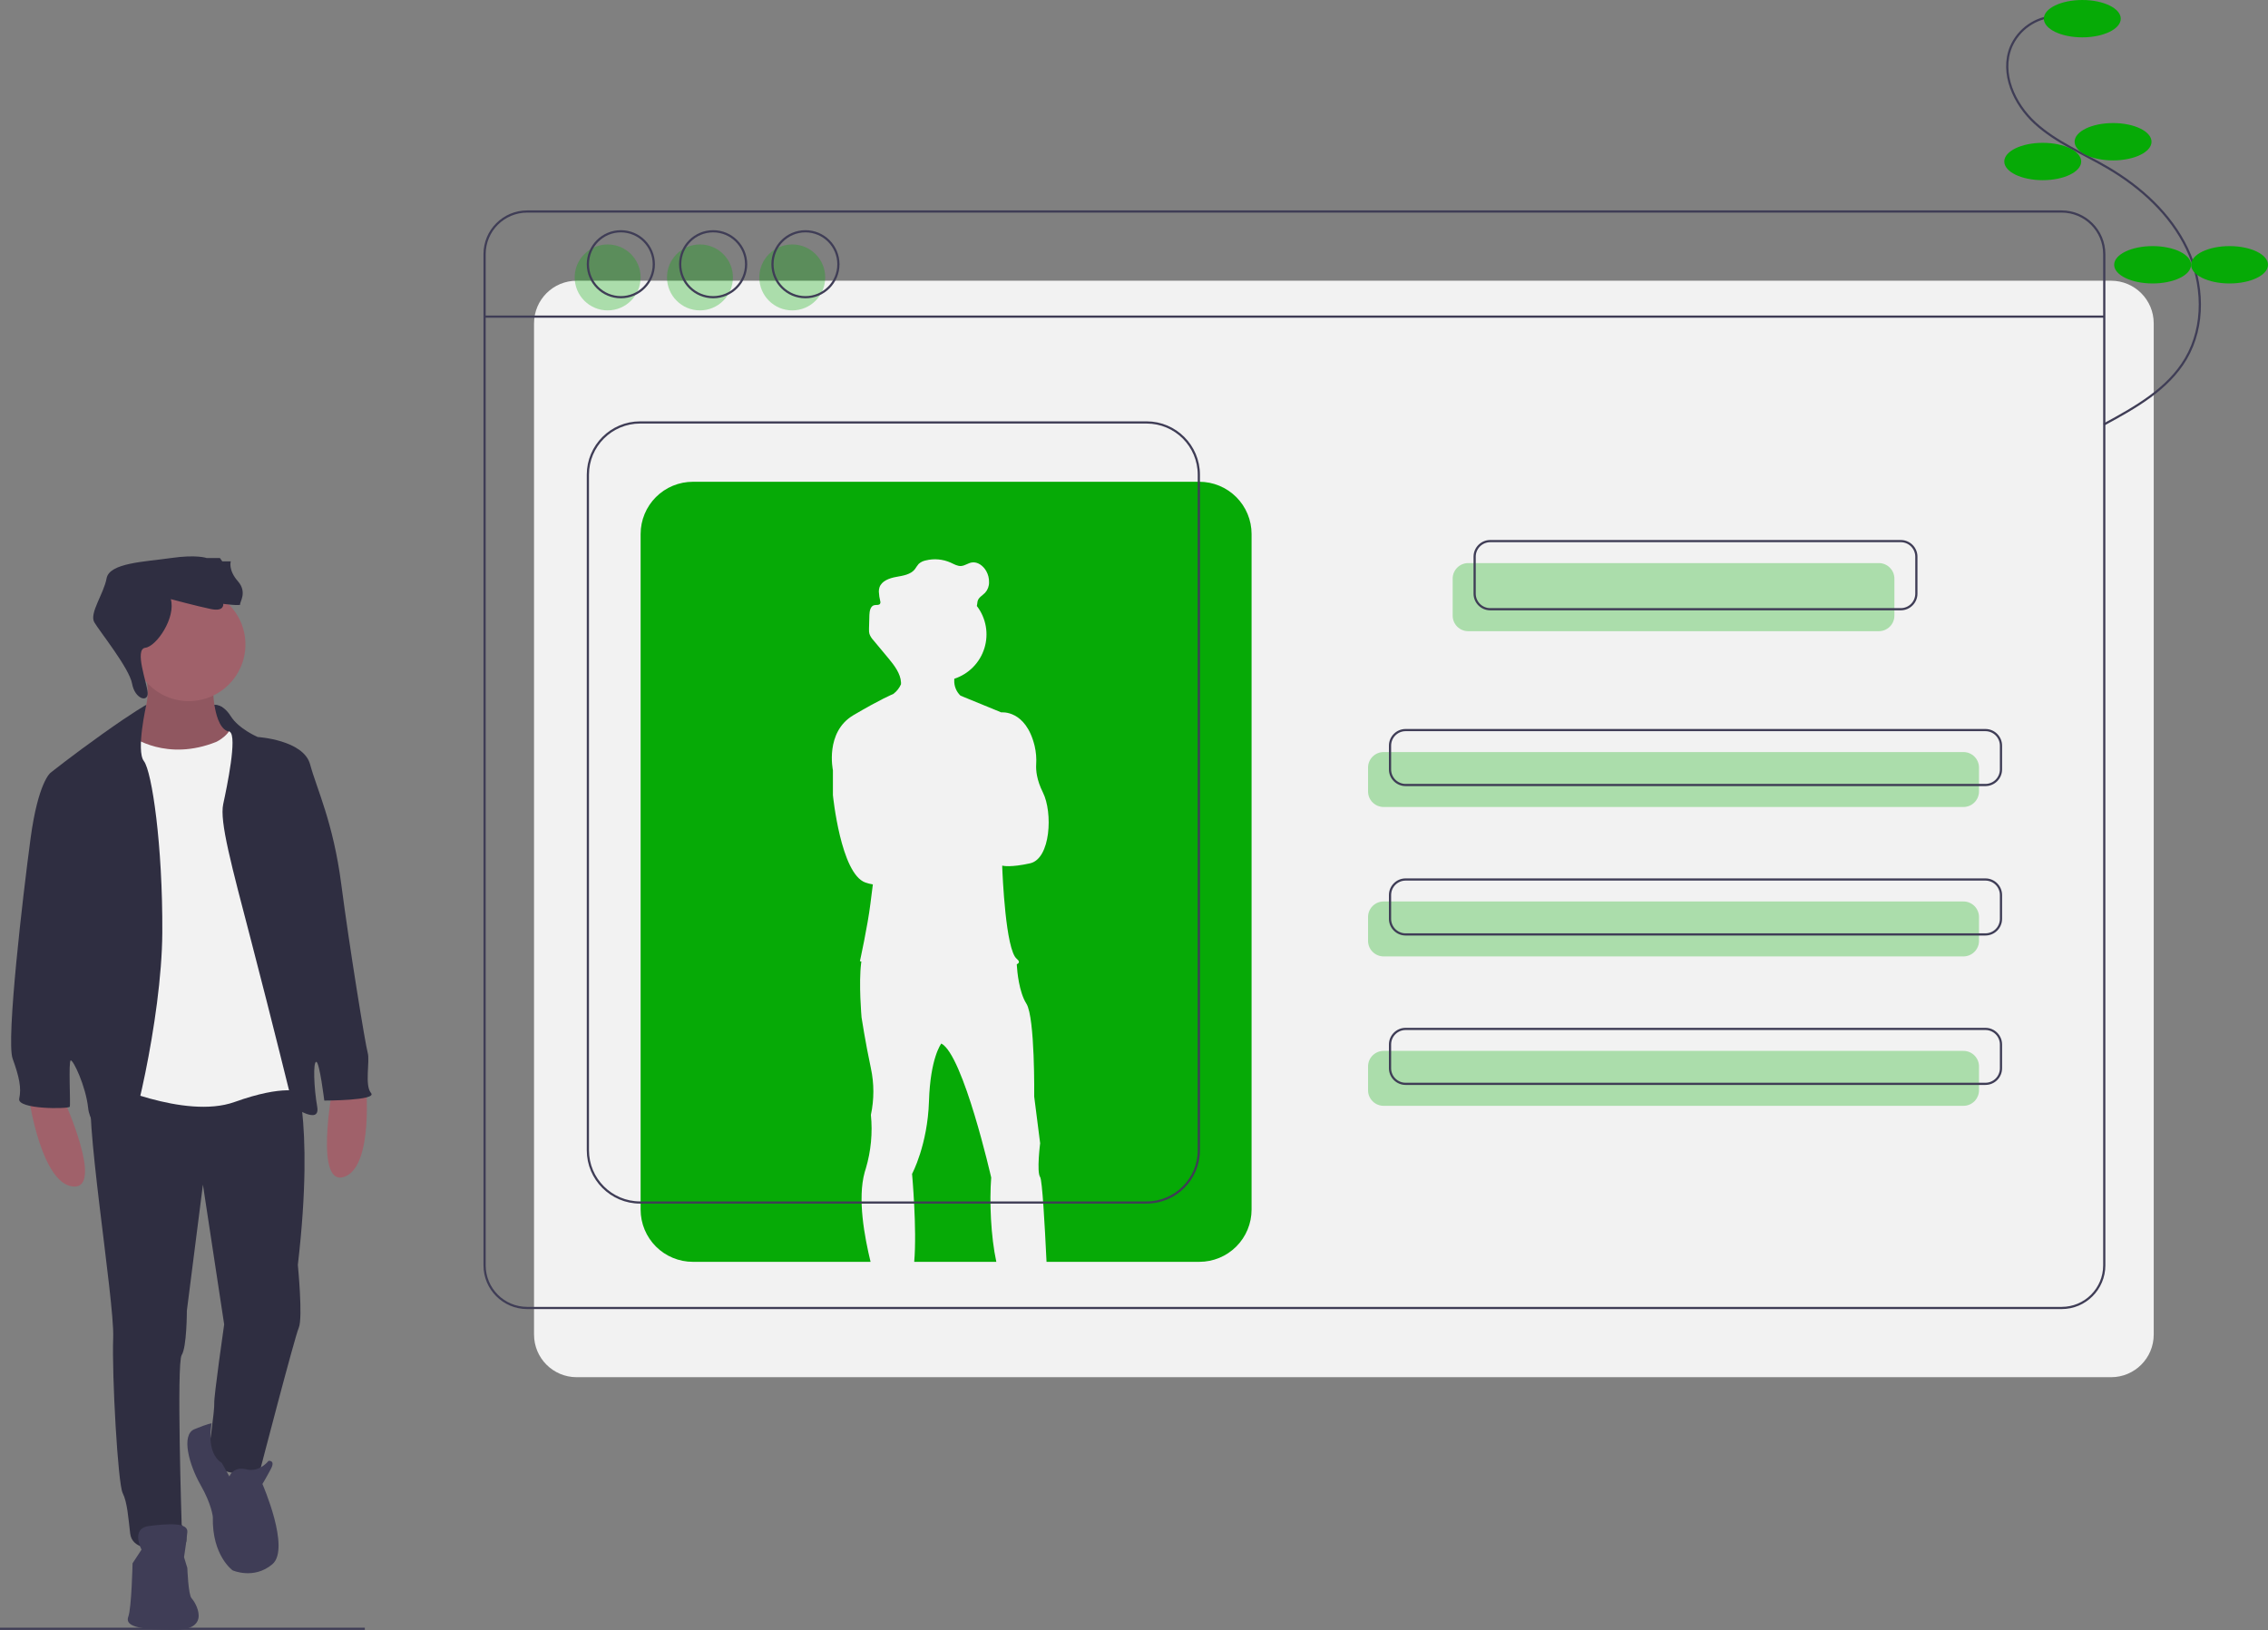 <svg width="1032" height="742" viewBox="0 0 1032 742" fill="none" xmlns="http://www.w3.org/2000/svg">
<rect x="0" y="0" width="1032" height="742" fill="#808080" stroke="none"/>
<g clip-path="url(#clip0)">
<path d="M0 741.253H166" stroke="#3F3D56" stroke-miterlimit="10"/>
<path d="M960.602 127.753H262.398C251.685 127.753 243 136.437 243 147.15V607.355C243 618.068 251.685 626.753 262.398 626.753H960.602C971.315 626.753 980 618.068 980 607.355V147.15C980 136.437 971.315 127.753 960.602 127.753Z" fill="#F2F2F2"/>
<path d="M938.102 96.253H239.898C229.185 96.253 220.5 104.937 220.5 115.65V575.855C220.5 586.568 229.185 595.253 239.898 595.253H938.102C948.815 595.253 957.5 586.568 957.5 575.855V115.65C957.5 104.937 948.815 96.253 938.102 96.253Z" stroke="#3F3D56" stroke-miterlimit="10"/>
<path d="M220.5 144.093H957.5" stroke="#3F3D56" stroke-miterlimit="10"/>
<path opacity="0.3" d="M854.907 256.253H668.093C664.175 256.253 661 259.428 661 263.345V280.16C661 284.077 664.175 287.253 668.093 287.253H854.907C858.825 287.253 862 284.077 862 280.16V263.345C862 259.428 858.825 256.253 854.907 256.253Z" fill="#06AA06"/>
<path opacity="0.3" d="M893.407 342.253H629.593C625.675 342.253 622.5 345.428 622.5 349.345V360.16C622.5 364.077 625.675 367.253 629.593 367.253H893.407C897.325 367.253 900.5 364.077 900.5 360.16V349.345C900.5 345.428 897.325 342.253 893.407 342.253Z" fill="#06AA06"/>
<path opacity="0.3" d="M893.407 410.253H629.593C625.675 410.253 622.5 413.428 622.5 417.345V428.16C622.5 432.077 625.675 435.253 629.593 435.253H893.407C897.325 435.253 900.5 432.077 900.5 428.16V417.345C900.5 413.428 897.325 410.253 893.407 410.253Z" fill="#06AA06"/>
<path opacity="0.3" d="M893.407 478.253H629.593C625.675 478.253 622.5 481.428 622.5 485.345V496.16C622.5 500.077 625.675 503.253 629.593 503.253H893.407C897.325 503.253 900.5 500.077 900.5 496.16V485.345C900.5 481.428 897.325 478.253 893.407 478.253Z" fill="#06AA06"/>
<path d="M864.907 246.253H678.093C674.175 246.253 671 249.428 671 253.345V270.16C671 274.077 674.175 277.253 678.093 277.253H864.907C868.825 277.253 872 274.077 872 270.16V253.345C872 249.428 868.825 246.253 864.907 246.253Z" stroke="#3F3D56" stroke-miterlimit="10"/>
<path d="M903.407 332.253H639.593C635.675 332.253 632.5 335.428 632.5 339.345V350.16C632.5 354.077 635.675 357.253 639.593 357.253H903.407C907.325 357.253 910.5 354.077 910.5 350.16V339.345C910.5 335.428 907.325 332.253 903.407 332.253Z" stroke="#3F3D56" stroke-miterlimit="10"/>
<path d="M903.407 400.253H639.593C635.675 400.253 632.5 403.428 632.5 407.345V418.16C632.5 422.077 635.675 425.253 639.593 425.253H903.407C907.325 425.253 910.5 422.077 910.5 418.16V407.345C910.5 403.428 907.325 400.253 903.407 400.253Z" stroke="#3F3D56" stroke-miterlimit="10"/>
<path d="M903.407 468.253H639.593C635.675 468.253 632.5 471.428 632.5 475.345V486.16C632.5 490.077 635.675 493.253 639.593 493.253H903.407C907.325 493.253 910.5 490.077 910.5 486.16V475.345C910.5 471.428 907.325 468.253 903.407 468.253Z" stroke="#3F3D56" stroke-miterlimit="10"/>
<path opacity="0.3" d="M276.5 141.253C284.784 141.253 291.5 134.537 291.5 126.253C291.5 117.969 284.784 111.253 276.5 111.253C268.216 111.253 261.5 117.969 261.5 126.253C261.5 134.537 268.216 141.253 276.5 141.253Z" fill="#06AA06"/>
<path opacity="0.3" d="M318.5 141.253C326.784 141.253 333.5 134.537 333.5 126.253C333.5 117.969 326.784 111.253 318.5 111.253C310.216 111.253 303.5 117.969 303.5 126.253C303.5 134.537 310.216 141.253 318.5 141.253Z" fill="#06AA06"/>
<path opacity="0.3" d="M360.5 141.253C368.784 141.253 375.5 134.537 375.5 126.253C375.5 117.969 368.784 111.253 360.5 111.253C352.216 111.253 345.5 117.969 345.5 126.253C345.5 134.537 352.216 141.253 360.5 141.253Z" fill="#06AA06"/>
<path d="M282.5 135.253C290.784 135.253 297.5 128.537 297.5 120.253C297.5 111.969 290.784 105.253 282.5 105.253C274.216 105.253 267.5 111.969 267.5 120.253C267.5 128.537 274.216 135.253 282.5 135.253Z" stroke="#3F3D56" stroke-miterlimit="10"/>
<path d="M324.5 135.253C332.784 135.253 339.5 128.537 339.5 120.253C339.5 111.969 332.784 105.253 324.5 105.253C316.216 105.253 309.5 111.969 309.5 120.253C309.5 128.537 316.216 135.253 324.5 135.253Z" stroke="#3F3D56" stroke-miterlimit="10"/>
<path d="M366.5 135.253C374.784 135.253 381.5 128.537 381.5 120.253C381.5 111.969 374.784 105.253 366.5 105.253C358.216 105.253 351.5 111.969 351.5 120.253C351.5 128.537 358.216 135.253 366.5 135.253Z" stroke="#3F3D56" stroke-miterlimit="10"/>
<path d="M453.354 574.253C450.843 562.684 450.177 546.883 451.021 535.892C451.021 535.892 438.323 480.106 428.332 474.901L428.328 474.904C428.175 475.101 423.327 481.458 422.711 501.128C422.087 521.111 415.012 534.225 415.012 534.225C415.012 534.225 417.301 559.133 415.992 574.253L453.354 574.253Z" fill="#06AA06"/>
<path d="M545.728 219.253H315.272C312.15 219.253 309.059 219.868 306.175 221.062C303.291 222.257 300.67 224.008 298.463 226.215C296.255 228.423 294.504 231.043 293.31 233.927C292.115 236.812 291.5 239.903 291.5 243.024V550.481C291.5 553.603 292.115 556.694 293.31 559.578C294.504 562.462 296.255 565.083 298.463 567.29C300.67 569.498 303.291 571.249 306.175 572.443C309.059 573.638 312.15 574.253 315.272 574.253H396.127C393.427 563.053 390.07 545.562 393.469 533.4L393.468 533.392L393.47 533.398C393.629 532.83 393.797 532.27 393.986 531.727C396.321 523.834 397.1 515.563 396.278 507.373C397.779 500.375 397.779 493.139 396.278 486.141C393.78 474.486 392.032 463.036 392.032 463.036C392.032 463.036 390.655 447.634 391.857 438.192C391.883 437.984 391.914 437.788 391.943 437.586C391.519 437.49 391.281 437.434 391.281 437.434C391.281 437.434 394.82 421.406 396.069 411.207C396.364 408.799 396.752 405.746 397.172 402.492C396.019 402.3 394.884 402.013 393.779 401.632C382.539 397.677 379 361.874 379 361.874V350.53C379 350.53 375.253 333.149 388.367 325.447C400.995 318.031 406.037 316.001 406.393 315.861C406.489 315.792 406.583 315.729 406.681 315.653C408.109 314.533 409.238 313.079 409.971 311.42C409.989 311.134 409.993 310.85 409.983 310.568C409.77 306.501 406.939 302.802 404.253 299.575C401.962 296.823 399.671 294.07 397.38 291.318C396.595 290.498 395.991 289.522 395.609 288.453C395.464 287.863 395.401 287.256 395.422 286.649C395.42 286.425 395.422 286.2 395.426 285.976C395.464 283.924 395.519 281.872 395.594 279.821C395.658 278.029 396.109 275.767 397.864 275.399C398.777 275.207 399.985 275.541 400.468 274.743C400.63 274.414 400.671 274.039 400.585 273.683C400.579 273.709 400.577 273.737 400.57 273.763C400.564 273.73 400.558 273.696 400.552 273.663C400.191 272.226 399.973 270.757 399.901 269.277C399.882 268.609 399.977 267.943 400.183 267.307C401.2 264.332 404.701 263.111 407.795 262.55C410.889 261.988 414.361 261.506 416.303 259.033C416.823 258.212 417.387 257.419 417.992 256.659C418.883 255.849 419.977 255.297 421.158 255.062C424.998 254.09 429.055 254.45 432.664 256.083C434.16 256.766 435.664 257.686 437.305 257.582C439.01 257.474 440.467 256.274 442.15 255.982C444.869 255.51 447.469 257.547 448.809 259.96C449.66 261.495 450.086 263.229 450.042 264.983C450.074 266.73 449.444 268.423 448.278 269.724C447.108 270.966 445.361 271.818 444.876 273.454C444.678 274.119 444.724 274.836 444.549 275.508C444.527 275.592 444.491 275.671 444.463 275.752C444.495 275.794 444.53 275.833 444.561 275.875C446.608 278.572 447.98 281.72 448.563 285.056C449.146 288.391 448.922 291.818 447.911 295.049C446.9 298.281 445.13 301.223 442.75 303.632C440.37 306.04 437.449 307.845 434.229 308.894C434.221 309.105 434.213 309.316 434.214 309.527C434.154 310.839 434.376 312.149 434.866 313.368C435.356 314.587 436.102 315.686 437.054 316.592L455.601 324.198C455.601 324.198 466.767 322.845 470.796 339.508C471.442 342.277 471.674 345.127 471.486 347.965C471.339 350.478 471.681 354.901 474.543 360.625C479.122 369.784 478.082 390.807 468.715 392.889C459.842 394.861 456.391 394.032 456.051 393.939L456.031 394.307C456.177 398.252 457.581 432.276 462.678 436.393C464.088 437.532 463.819 438.301 462.662 438.819L462.665 438.822C462.665 438.822 462.674 439.041 462.696 439.434C462.849 441.923 463.636 451.399 467.048 456.791C471.004 463.036 470.589 499.049 470.589 499.049L473.293 520.281C473.293 520.281 471.629 533.394 473.293 535.683C474.239 536.981 475.384 557.086 476.198 574.253H545.728C552.033 574.253 558.079 571.748 562.537 567.29C566.995 562.832 569.5 556.786 569.5 550.481V243.024C569.5 239.903 568.885 236.812 567.69 233.927C566.496 231.043 564.745 228.423 562.537 226.215C560.33 224.008 557.709 222.257 554.825 221.062C551.941 219.868 548.85 219.253 545.728 219.253V219.253Z" fill="#06AA06"/>
<path d="M521.728 192.253H291.272C278.143 192.253 267.5 202.896 267.5 216.024V523.481C267.5 536.61 278.143 547.253 291.272 547.253H521.728C534.857 547.253 545.5 536.61 545.5 523.481V216.024C545.5 202.896 534.857 192.253 521.728 192.253Z" stroke="#3F3D56" stroke-miterlimit="10"/>
<path d="M100.824 321.631C100.824 321.631 91.5 318.874 89.5 321.874C87.5 324.874 92.227 346.621 92.227 346.621L112.773 347.87L105.602 329.763L100.824 321.631Z" fill="#2F2E41"/>
<path d="M28.944 500.221C28.944 500.221 47.639 541.263 33.242 539.974C18.845 538.684 13.258 500.221 13.258 500.221H28.944Z" fill="#A0616A"/>
<path d="M151.211 495.945C151.211 495.945 143.01 540.292 156.667 535.556C170.323 530.819 166.431 492.147 166.431 492.147L151.211 495.945Z" fill="#A0616A"/>
<path d="M96.847 311.34C96.847 311.34 96.632 331.969 104.582 333.043C112.533 334.117 100.07 345.076 100.07 345.076L85.888 347.87L65.474 346.366L56.449 334.762C56.449 334.762 72.35 327.241 65.474 303.819L96.847 311.34Z" fill="#A0616A"/>
<path opacity="0.1" d="M96.847 311.34C96.847 311.34 96.632 331.969 104.582 333.043C112.533 334.117 100.07 345.076 100.07 345.076L85.888 347.87L65.474 346.366L56.449 334.762C56.449 334.762 72.35 327.241 65.474 303.819L96.847 311.34Z" fill="black"/>
<path d="M133.376 485.824C133.376 485.824 143.476 507.527 135.525 575.644C135.525 575.644 137.889 599.711 135.955 604.223C134.021 608.736 118.12 669.977 118.12 669.977C118.12 669.977 97.706 674.489 94.913 660.952C94.913 660.952 97.706 641.613 97.491 638.604C97.276 635.596 102.004 602.719 102.004 602.719L92.334 539.114L85.028 596.487C85.028 596.487 85.028 613.033 82.664 616.686C80.301 620.339 82.664 693.829 82.664 693.829C82.664 693.829 89.326 705.003 79.226 705.217C69.127 705.432 60.102 705.003 59.242 697.911C58.383 690.82 57.953 683.729 55.804 679.432C53.655 675.134 50.862 625.926 51.507 608.736C52.151 591.545 37.324 503.229 42.052 493.989C46.779 484.749 133.376 485.824 133.376 485.824Z" fill="#2F2E41"/>
<path d="M85.888 319.076C100.129 319.076 111.673 307.531 111.673 293.29C111.673 279.049 100.129 267.504 85.888 267.504C71.647 267.504 60.102 279.049 60.102 293.29C60.102 307.531 71.647 319.076 85.888 319.076Z" fill="#A0616A"/>
<path d="M60.102 335.192C60.102 335.192 75.788 346.795 98.566 337.556C98.566 337.556 106.087 333.903 105.442 328.316C104.797 322.729 121.128 373.226 121.128 373.226L137.674 461.112L136.815 496.997C136.815 496.997 129.509 493.344 106.731 501.51C83.954 509.675 46.779 492.27 46.779 492.27L48.069 400.086L49.358 346.366L52.796 334.547C52.796 334.547 54.515 331.324 60.102 335.192Z" fill="#F2F2F2"/>
<path d="M97.563 320.767C97.563 320.767 101.359 320.15 105.012 325.952C108.665 331.754 117.26 335.407 117.26 335.407C117.26 335.407 138.104 336.696 141.112 347.87C144.121 359.044 151.641 374.3 155.294 402.45C158.947 430.599 166.253 475.509 167.328 479.162C168.402 482.815 165.824 493.989 168.832 497.427C171.84 500.865 147.559 500.865 147.559 500.865C147.559 500.865 145.41 483.245 143.906 483.245C142.401 483.245 142.831 495.064 144.335 503.659C145.84 512.254 133.376 503.659 133.376 503.659C133.376 503.659 123.707 464.336 114.467 428.88C105.227 393.425 99.855 373.87 101.574 365.92C103.293 357.969 108.02 335.192 104.582 333.043C101.144 330.894 97.563 320.767 97.563 320.767Z" fill="#2F2E41"/>
<path d="M66.576 320.748C66.576 320.748 60.962 323.803 46.779 333.903C32.597 344.002 22.927 351.738 22.927 351.738C22.927 351.738 17.341 356.035 13.902 381.606C10.464 407.177 2.729 473.361 5.737 481.741C8.745 490.121 9.82 495.064 8.745 500.006C7.671 504.948 31.308 504.733 31.738 503.659C32.167 502.584 31.093 483.03 32.167 482.6C33.242 482.171 39.044 494.204 40.118 504.303C41.192 514.403 53.656 522.353 56.449 522.353C59.242 522.353 73.639 464.121 73.854 424.368C74.069 384.615 69.127 351.093 65.474 346.366C61.821 341.638 66.576 320.748 66.576 320.748Z" fill="#2F2E41"/>
<path d="M104.367 671.911C104.367 671.911 106.087 667.183 112.103 668.688C118.12 670.192 122.203 664.82 122.203 664.82C122.203 664.82 125.426 664.39 123.277 668.473C121.128 672.555 119.409 675.349 119.409 675.349C119.409 675.349 132.302 704.788 123.922 711.879C115.541 718.97 105.872 714.672 105.872 714.672C105.872 714.672 96.417 708.011 96.847 690.391C96.847 690.391 96.417 684.804 91.26 675.779C86.103 666.754 82.235 653.001 88.466 650.423C94.698 647.844 96.302 647.748 96.302 647.748C96.302 647.748 93.386 661.086 100.918 665.746L104.367 671.911Z" fill="#3F3D56"/>
<path d="M64.4 705.217C64.4 705.217 59.242 695.548 67.838 694.473C76.433 693.399 85.673 692.754 85.243 697.267C84.813 701.779 83.739 708.656 83.739 708.656L85.243 713.598C85.243 713.598 85.673 725.846 87.177 727.35C88.681 728.854 96.847 741.747 79.441 741.747C62.036 741.747 56.879 739.813 58.383 735.73C59.887 731.648 60.317 711.449 60.317 711.449L64.4 705.217Z" fill="#3F3D56"/>
<path d="M77.722 272.661C77.722 272.661 89.756 275.885 95.987 277.174C102.219 278.463 101.574 274.81 101.574 274.81C101.574 274.81 109.74 275.885 109.31 275.025C108.88 274.166 112.748 269.653 108.235 264.496C103.723 259.339 105.012 255.471 105.012 255.471H101.144L100.07 253.967H94.053C94.053 253.967 89.541 252.248 77.722 253.967C65.904 255.686 49.788 256.116 48.498 263.207C47.209 270.298 40.548 279.108 42.911 283.191C45.275 287.273 58.813 304.034 60.102 311.125C61.391 318.216 67.411 319.792 67.195 315.351C66.978 310.91 60.962 295.439 66.119 294.794C71.276 294.15 80.086 281.042 77.722 272.661Z" fill="#2F2E41"/>
<path d="M934.881 7.457C930.618 7.698 926.507 9.122 923.008 11.568C919.509 14.015 916.76 17.387 915.071 21.308C910.117 33.282 916.495 47.347 926.07 56.079C935.644 64.81 947.943 69.801 959.118 76.361C974.128 85.172 987.615 97.404 995.125 113.105C1002.63 128.806 1003.43 148.255 994.606 163.255C986.412 177.177 971.513 185.51 957.304 193.194" stroke="#3F3D56" stroke-miterlimit="10"/>
<path d="M947.5 17C957.165 17 965 13.194 965 8.5C965 3.806 957.165 0 947.5 0C937.835 0 930 3.806 930 8.5C930 13.194 937.835 17 947.5 17Z" fill="#06AA06"/>
<path d="M961.5 73C971.165 73 979 69.194 979 64.5C979 59.806 971.165 56 961.5 56C951.835 56 944 59.806 944 64.5C944 69.194 951.835 73 961.5 73Z" fill="#06AA06"/>
<path d="M929.5 82C939.165 82 947 78.194 947 73.5C947 68.806 939.165 65 929.5 65C919.835 65 912 68.806 912 73.5C912 78.194 919.835 82 929.5 82Z" fill="#06AA06"/>
<path d="M979.5 129C989.165 129 997 125.194 997 120.5C997 115.806 989.165 112 979.5 112C969.835 112 962 115.806 962 120.5C962 125.194 969.835 129 979.5 129Z" fill="#06AA06"/>
<path d="M1014.5 129C1024.16 129 1032 125.194 1032 120.5C1032 115.806 1024.16 112 1014.5 112C1004.84 112 997 115.806 997 120.5C997 125.194 1004.84 129 1014.5 129Z" fill="#06AA06"/>
</g>
<defs>
<clipPath id="clip0">
<rect width="1032" height="741.753" fill="white"/>
</clipPath>
</defs>
</svg>
